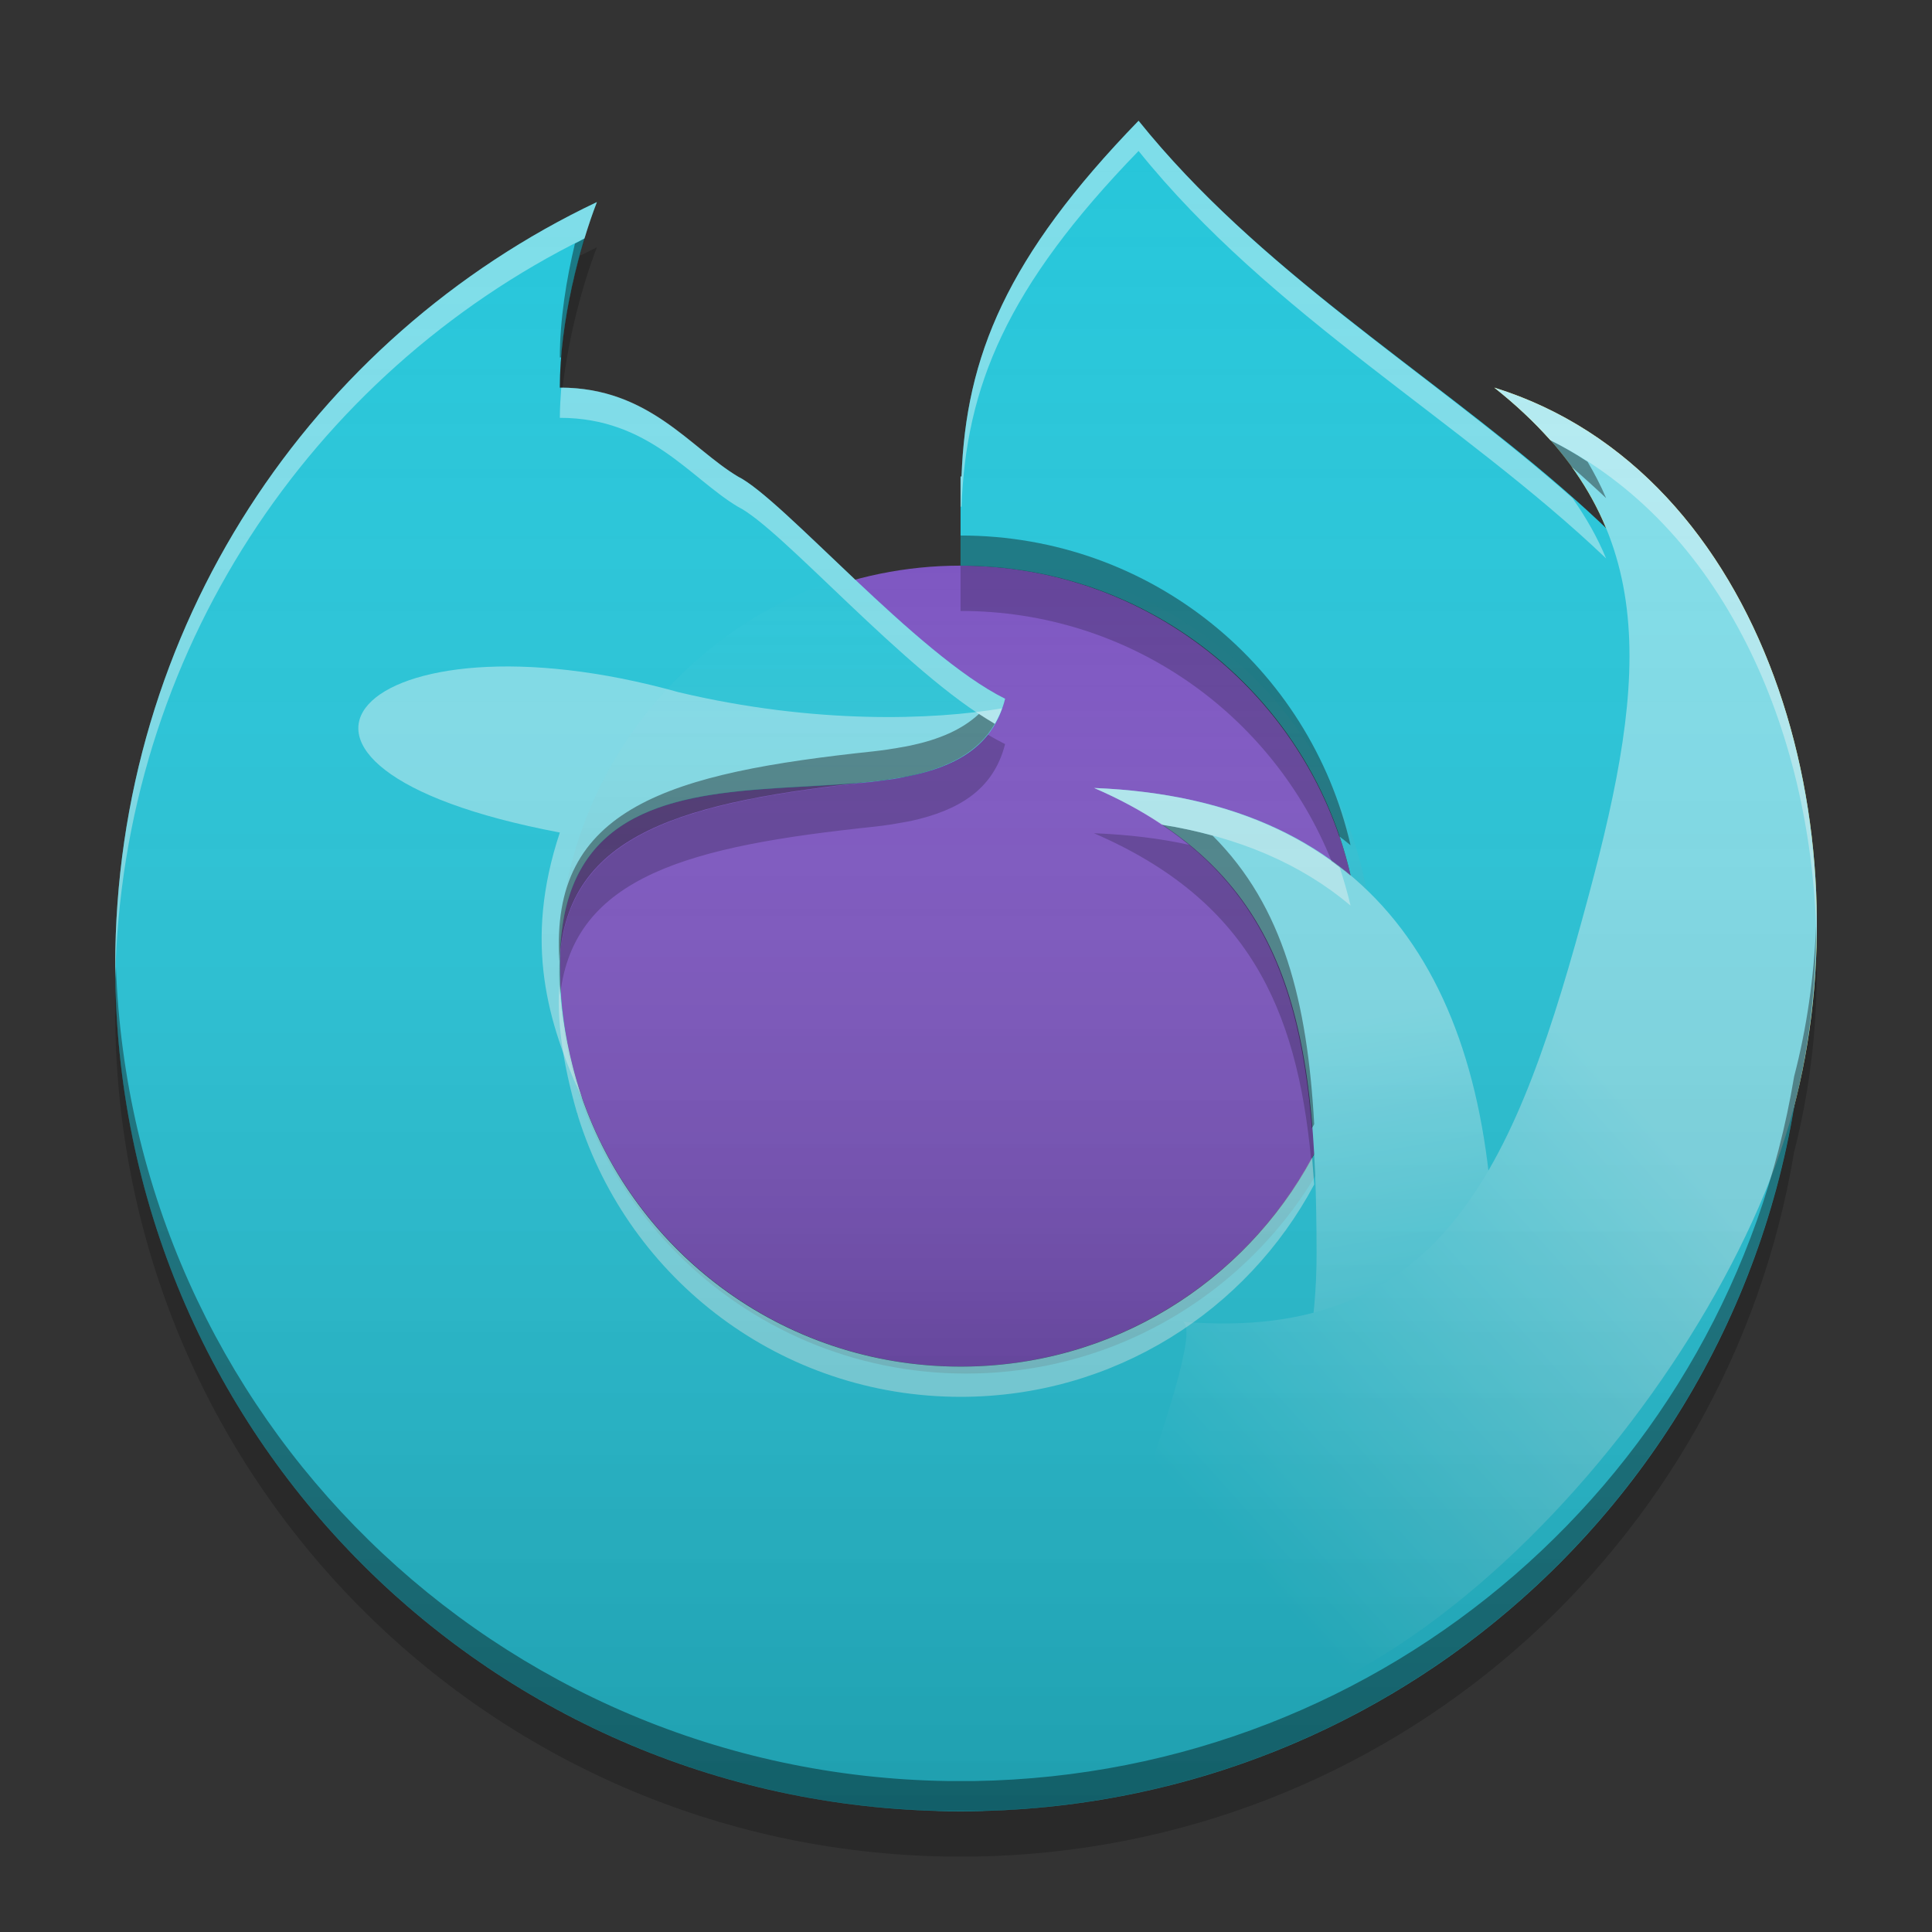 
<svg xmlns="http://www.w3.org/2000/svg" xmlns:xlink="http://www.w3.org/1999/xlink" width="22" height="22" viewBox="0 0 22 22" version="1.1">
<rect x="0" y="0" width="22" height="22" fill="#333333" stroke="none"/>
<defs>
<linearGradient id="linear0" gradientUnits="userSpaceOnUse" x1="17.282" y1="16.09" x2="16.373" y2="10.86" gradientTransform="matrix(1.114,0,0,1.114,-1.222,-0.844)">
<stop offset="0" style="stop-color:rgb(92.549%,25.098%,47.843%);stop-opacity:0;"/>
<stop offset="1" style="stop-color:rgb(100%,79.216%,15.686%);stop-opacity:1;"/>
</linearGradient>
<linearGradient id="linear1" gradientUnits="userSpaceOnUse" x1="13.644" y1="16.545" x2="18.192" y2="12.451" gradientTransform="matrix(1.114,0,0,1.114,-1.222,-0.844)">
<stop offset="0" style="stop-color:rgb(92.549%,25.098%,47.843%);stop-opacity:0;"/>
<stop offset="1" style="stop-color:rgb(100%,79.216%,15.686%);stop-opacity:1;"/>
</linearGradient>
<linearGradient id="linear2" gradientUnits="userSpaceOnUse" x1="8.467" y1="-199.125" x2="8.467" y2="-213.942" gradientTransform="matrix(0.626,0,0,0.626,5.697,140.365)">
<stop offset="0" style="stop-color:rgb(0%,0%,0%);stop-opacity:0.2;"/>
<stop offset="1" style="stop-color:rgb(100%,100%,100%);stop-opacity:0;"/>
</linearGradient>
<linearGradient id="linear3" gradientUnits="userSpaceOnUse" x1="17.282" y1="16.09" x2="16.373" y2="10.86" gradientTransform="matrix(1.114,0,0,1.114,-1.222,-0.844)">
<stop offset="0" style="stop-color:rgb(14.902%,77.647%,85.49%);stop-opacity:1;"/>
<stop offset="1" style="stop-color:rgb(50.196%,87.059%,91.765%);stop-opacity:1;"/>
</linearGradient>
<linearGradient id="linear4" gradientUnits="userSpaceOnUse" x1="13.644" y1="16.545" x2="18.192" y2="12.451" gradientTransform="matrix(1.114,0,0,1.114,-1.222,-0.844)">
<stop offset="0" style="stop-color:rgb(14.902%,77.647%,85.49%);stop-opacity:1;"/>
<stop offset="1" style="stop-color:rgb(50.196%,87.059%,91.765%);stop-opacity:1;"/>
</linearGradient>
<linearGradient id="linear5" gradientUnits="userSpaceOnUse" x1="32" y1="60" x2="32" y2="4" gradientTransform="matrix(0.344,0,0,0.344,0,-0.001)">
<stop offset="0" style="stop-color:rgb(0%,0%,0%);stop-opacity:0.2;"/>
<stop offset="1" style="stop-color:rgb(100%,100%,100%);stop-opacity:0;"/>
</linearGradient>
</defs>
<g id="surface1">
<path style=" stroke:none;fill-rule:nonzero;fill:url(#linear0);" d="M 12.461 8.973 C 14.699 9.949 14.992 11.68 14.992 14.285 C 14.992 17.406 12.766 19.98 9.805 20.52 C 10.176 20.59 10.551 20.625 10.938 20.625 C 14.305 20.625 17.016 17.914 17.016 14.547 C 17.016 11.262 15.711 9.102 12.461 8.973 Z M 12.461 8.973 "/>
<path style=" stroke:none;fill-rule:nonzero;fill:url(#linear1);" d="M 17.016 4.414 C 18.93 5.934 18.766 7.68 18.09 10.199 C 17.281 13.211 16.469 15.297 13.469 15.051 C 13.809 15.211 11.957 19.477 12.332 19.578 C 15.586 20.449 19.543 15.895 20.418 12.645 C 21.266 9.469 20.121 5.383 17.016 4.414 Z M 17.016 4.414 "/>
<path style=" stroke:none;fill-rule:nonzero;fill:rgb(49.412%,34.118%,76.078%);fill-opacity:1;" d="M 10.938 6.441 C 13.457 6.441 15.496 8.48 15.496 11 C 15.496 13.52 13.457 15.562 10.938 15.562 C 8.422 15.562 6.375 13.52 6.375 11 C 6.375 8.48 8.422 6.441 10.938 6.441 Z M 10.938 6.441 "/>
<path style=" stroke:none;fill-rule:nonzero;fill:rgb(14.902%,77.647%,85.49%);fill-opacity:1;" d="M 12.965 1.375 C 11.457 2.93 11 4.062 10.949 5.426 C 10.945 5.426 10.941 5.426 10.938 5.426 L 10.938 6.441 C 13.465 6.441 15.496 8.473 15.496 11 C 15.496 13.523 13.465 15.562 10.938 15.562 C 8.414 15.562 6.375 13.523 6.375 11 C 6.352 7.652 10.938 9.988 11.445 7.957 C 10.43 7.453 8.914 5.68 8.402 5.426 C 7.859 5.102 7.391 4.414 6.375 4.414 C 6.375 3.656 6.602 2.801 6.797 2.301 C 3.547 3.844 1.312 7.148 1.312 11 C 1.312 16.332 5.605 20.625 10.938 20.625 C 16.27 20.625 20.562 16.332 20.562 11 C 20.562 5.934 15.672 4.742 12.965 1.375 Z M 12.965 1.375 "/>
<path style=" stroke:none;fill-rule:nonzero;fill:rgb(50.196%,87.059%,91.765%);fill-opacity:1;" d="M 6.375 9.48 C 5.957 10.738 6.238 11.652 6.629 12.508 C 6.469 12.035 6.375 11.527 6.375 11 C 6.352 7.715 10.766 9.898 11.41 8.066 C 10.629 8.199 9.281 8.25 7.73 7.883 C 4.125 6.875 2.363 8.723 6.375 9.48 Z M 6.375 9.48 "/>
<path style=" stroke:none;fill-rule:nonzero;fill:url(#linear2);" d="M 11 6.359 C 13.562 6.359 15.641 8.438 15.641 11 C 15.641 13.562 13.562 15.641 11 15.641 C 8.438 15.641 6.359 13.562 6.359 11 C 6.359 8.438 8.438 6.359 11 6.359 Z M 11 6.359 "/>
<path style=" stroke:none;fill-rule:nonzero;fill:url(#linear3);" d="M 12.461 8.973 C 14.699 9.949 14.992 11.68 14.992 14.285 C 14.992 17.406 12.766 19.98 9.805 20.52 C 10.176 20.59 10.551 20.625 10.938 20.625 C 14.305 20.625 17.016 17.914 17.016 14.547 C 17.016 11.262 15.711 9.102 12.461 8.973 Z M 12.461 8.973 "/>
<path style=" stroke:none;fill-rule:nonzero;fill:url(#linear4);" d="M 17.016 4.414 C 18.93 5.934 18.766 7.68 18.09 10.199 C 17.281 13.211 16.469 15.297 13.469 15.051 C 13.809 15.211 11.957 19.477 12.332 19.578 C 15.586 20.449 19.543 15.895 20.418 12.645 C 21.266 9.469 20.121 5.383 17.016 4.414 Z M 17.016 4.414 "/>
<path style=" stroke:none;fill-rule:nonzero;fill:rgb(0%,0%,0%);fill-opacity:0.4;" d="M 6.664 2.695 C 6.66 2.703 6.66 2.707 6.656 2.715 C 6.617 2.734 6.582 2.758 6.547 2.773 C 6.449 3.184 6.375 3.641 6.375 4.07 C 6.383 4.07 6.387 4.07 6.391 4.07 C 6.43 3.586 6.539 3.094 6.664 2.695 Z M 17.32 4.523 C 17.336 4.527 17.348 4.535 17.363 4.539 C 17.348 4.535 17.336 4.527 17.32 4.523 Z M 17.316 4.672 C 17.352 4.703 17.379 4.734 17.41 4.766 C 17.379 4.734 17.352 4.703 17.316 4.672 Z M 17.594 4.953 C 17.703 5.07 17.801 5.188 17.887 5.309 C 18.023 5.426 18.156 5.547 18.289 5.672 C 18.23 5.531 18.156 5.391 18.078 5.258 C 17.941 5.168 17.801 5.086 17.652 5.012 C 17.633 4.992 17.613 4.973 17.594 4.953 Z M 10.938 6.098 L 10.938 6.441 C 12.945 6.441 14.637 7.727 15.25 9.523 C 15.293 9.555 15.336 9.59 15.379 9.625 C 14.914 7.598 13.109 6.098 10.938 6.098 Z M 11.391 8.117 C 11.375 8.16 11.352 8.199 11.332 8.238 C 11.352 8.199 11.375 8.16 11.391 8.117 Z M 11.148 8.129 C 10.953 8.312 10.684 8.422 10.375 8.488 C 10.355 8.492 10.336 8.496 10.316 8.5 C 10.262 8.508 10.211 8.52 10.156 8.527 C 10.09 8.539 10.02 8.547 9.953 8.555 C 7.633 8.801 6.25 9.188 6.371 10.945 C 6.449 9.48 7.793 9.125 9.953 8.898 C 10.02 8.891 10.09 8.883 10.156 8.871 C 10.211 8.863 10.262 8.852 10.316 8.844 C 10.336 8.84 10.355 8.836 10.375 8.832 C 10.797 8.738 11.141 8.57 11.328 8.242 C 11.27 8.207 11.211 8.168 11.148 8.129 Z M 12.859 9.168 C 12.867 9.172 12.875 9.176 12.879 9.18 C 12.875 9.176 12.867 9.172 12.859 9.168 Z M 13.23 9.391 C 14.418 10.184 14.816 11.324 14.938 12.848 C 14.949 12.832 14.957 12.816 14.965 12.801 C 14.887 11.41 14.617 10.324 13.809 9.516 C 13.625 9.465 13.434 9.422 13.23 9.391 Z M 20.684 10.477 C 20.684 10.48 20.684 10.488 20.684 10.492 C 20.684 10.496 20.684 10.504 20.684 10.508 C 20.684 10.496 20.684 10.488 20.684 10.477 Z M 20.68 10.547 C 20.656 11.129 20.574 11.707 20.43 12.258 C 19.68 16.77 15.812 20.203 11.098 20.281 C 11.043 20.281 10.988 20.281 10.938 20.281 C 10.887 20.281 10.84 20.281 10.793 20.281 C 5.645 20.203 1.504 16.125 1.32 11.008 C 1.316 11.055 1.316 11.098 1.312 11.145 C 1.312 11.145 1.312 11.148 1.312 11.148 C 1.391 16.363 5.578 20.547 10.793 20.625 C 10.84 20.625 10.887 20.625 10.938 20.625 C 10.988 20.625 11.043 20.625 11.098 20.625 C 15.812 20.547 19.68 17.113 20.43 12.602 C 20.598 11.953 20.676 11.27 20.68 10.582 C 20.68 10.57 20.68 10.559 20.68 10.547 Z M 20.68 10.547 "/>
<path style=" stroke:none;fill-rule:nonzero;fill:rgb(100%,100%,100%);fill-opacity:0.4;" d="M 12.965 1.375 C 11.457 2.93 11 4.062 10.949 5.426 L 10.938 5.426 L 10.938 5.77 L 10.949 5.77 C 11 4.406 11.457 3.273 12.965 1.719 C 14.469 3.59 16.648 4.793 18.289 6.359 C 18.191 6.121 18.062 5.895 17.906 5.672 C 16.32 4.266 14.355 3.105 12.965 1.375 Z M 6.797 2.301 C 3.547 3.844 1.312 7.148 1.312 11 C 1.312 11.051 1.312 11.098 1.312 11.148 C 1.387 7.438 3.539 4.258 6.656 2.715 C 6.703 2.562 6.75 2.422 6.797 2.301 Z M 17.016 4.414 C 17.262 4.609 17.473 4.809 17.652 5.012 C 19.613 5.98 20.625 8.309 20.684 10.656 C 20.727 7.953 19.5 5.188 17.016 4.414 Z M 6.391 4.414 C 6.383 4.527 6.375 4.645 6.375 4.758 C 7.391 4.758 7.859 5.445 8.402 5.77 C 8.895 6.012 10.32 7.668 11.328 8.242 C 11.379 8.156 11.418 8.066 11.445 7.957 C 10.43 7.453 8.914 5.68 8.402 5.426 C 7.863 5.102 7.395 4.418 6.391 4.414 Z M 12.457 8.973 C 12.75 9.098 13.004 9.238 13.23 9.391 C 14.113 9.531 14.824 9.844 15.379 10.312 C 15.344 10.164 15.301 10.016 15.254 9.875 C 14.555 9.336 13.637 9.02 12.457 8.973 Z M 6.371 11.211 C 6.34 11.609 6.402 12.086 6.57 12.672 C 6.574 12.672 6.574 12.676 6.574 12.68 C 6.578 12.695 6.582 12.707 6.586 12.723 C 7.168 14.57 8.895 15.906 10.938 15.906 C 12.688 15.906 14.199 14.926 14.965 13.488 C 14.957 13.383 14.949 13.281 14.941 13.18 C 14.172 14.602 12.672 15.562 10.938 15.562 C 8.895 15.562 7.168 14.227 6.586 12.379 C 6.582 12.363 6.578 12.348 6.574 12.336 C 6.574 12.332 6.574 12.332 6.57 12.328 C 6.449 11.902 6.387 11.535 6.371 11.211 Z M 6.371 11.211 "/>
<path style=" stroke:none;fill-rule:nonzero;fill:rgb(0%,0%,0%);fill-opacity:0.2;" d="M 6.797 2.816 C 6.73 2.848 6.664 2.883 6.602 2.914 C 6.477 3.371 6.375 3.914 6.375 4.414 C 6.383 4.414 6.387 4.414 6.391 4.414 C 6.395 4.414 6.402 4.414 6.406 4.414 C 6.477 3.809 6.645 3.207 6.797 2.816 Z M 10.938 6.441 L 10.938 6.957 C 12.859 6.957 14.492 8.133 15.164 9.809 C 15.188 9.82 15.203 9.836 15.223 9.852 C 15.234 9.859 15.246 9.867 15.254 9.875 C 15.297 9.906 15.34 9.938 15.379 9.973 C 14.914 7.945 13.109 6.441 10.938 6.441 Z M 11.25 8.367 C 11.051 8.617 10.742 8.754 10.375 8.832 C 10.355 8.836 10.336 8.84 10.316 8.844 C 10.262 8.855 10.211 8.867 10.156 8.875 C 10.09 8.883 10.02 8.895 9.953 8.902 C 7.668 9.141 6.301 9.527 6.371 11.215 C 6.375 11.25 6.379 11.289 6.379 11.324 C 6.535 9.973 7.859 9.633 9.953 9.414 C 10.02 9.406 10.09 9.398 10.156 9.387 C 10.211 9.379 10.262 9.367 10.316 9.359 C 10.336 9.355 10.355 9.352 10.375 9.348 C 10.906 9.23 11.312 9 11.445 8.473 C 11.383 8.441 11.316 8.406 11.25 8.367 Z M 12.457 9.488 C 14.207 10.246 14.766 11.469 14.93 13.203 C 14.934 13.195 14.938 13.188 14.941 13.18 C 14.941 13.184 14.941 13.184 14.941 13.184 C 14.949 13.172 14.957 13.16 14.965 13.148 C 14.879 11.617 14.562 10.453 13.543 9.621 C 13.211 9.547 12.848 9.504 12.457 9.488 Z M 20.684 10.797 C 20.664 11.414 20.582 12.023 20.43 12.605 C 19.68 17.117 15.812 20.551 11.098 20.625 C 11.043 20.629 10.988 20.629 10.938 20.629 C 10.887 20.629 10.84 20.629 10.793 20.625 C 5.621 20.551 1.461 16.434 1.316 11.281 C 1.312 11.359 1.312 11.438 1.312 11.516 C 1.312 16.797 5.527 21.062 10.793 21.141 C 10.84 21.141 10.887 21.141 10.938 21.141 C 10.988 21.141 11.043 21.141 11.098 21.141 C 15.812 21.062 19.68 17.629 20.43 13.117 C 20.621 12.375 20.707 11.586 20.684 10.797 Z M 20.684 10.797 "/>
<path style=" stroke:none;fill-rule:nonzero;fill:url(#linear5);" d="M 12.965 1.375 C 11.457 2.93 11 4.062 10.949 5.426 L 10.938 5.426 L 10.938 6.438 C 13.109 6.438 14.914 7.941 15.379 9.969 C 14.668 9.371 13.707 9.023 12.461 8.973 C 14.355 9.797 14.855 11.164 14.965 13.145 C 14.199 14.582 12.688 15.559 10.938 15.559 C 8.895 15.559 7.168 14.227 6.586 12.379 C 6.582 12.363 6.578 12.348 6.574 12.336 C 6.574 12.332 6.574 12.328 6.57 12.328 C 5.801 9.668 7.23 9.184 9.953 8.898 C 10.02 8.891 10.09 8.879 10.156 8.871 C 10.211 8.863 10.266 8.852 10.316 8.844 C 10.336 8.84 10.355 8.836 10.375 8.832 C 10.906 8.715 11.312 8.484 11.445 7.957 C 10.43 7.453 8.914 5.68 8.402 5.426 C 7.859 5.098 7.391 4.41 6.375 4.41 C 6.375 3.656 6.602 2.801 6.797 2.301 C 3.547 3.84 1.312 7.148 1.312 11 C 1.312 16.281 5.527 20.547 10.793 20.621 C 10.84 20.625 10.887 20.625 10.938 20.625 C 10.992 20.625 11.043 20.625 11.098 20.621 C 15.812 20.547 19.68 17.113 20.43 12.602 C 21.258 9.434 20.109 5.379 17.016 4.41 C 17.648 4.914 18.051 5.441 18.289 6.016 C 16.648 4.449 14.469 3.246 12.965 1.375 Z M 12.965 1.375 "/>
</g>
</svg>
